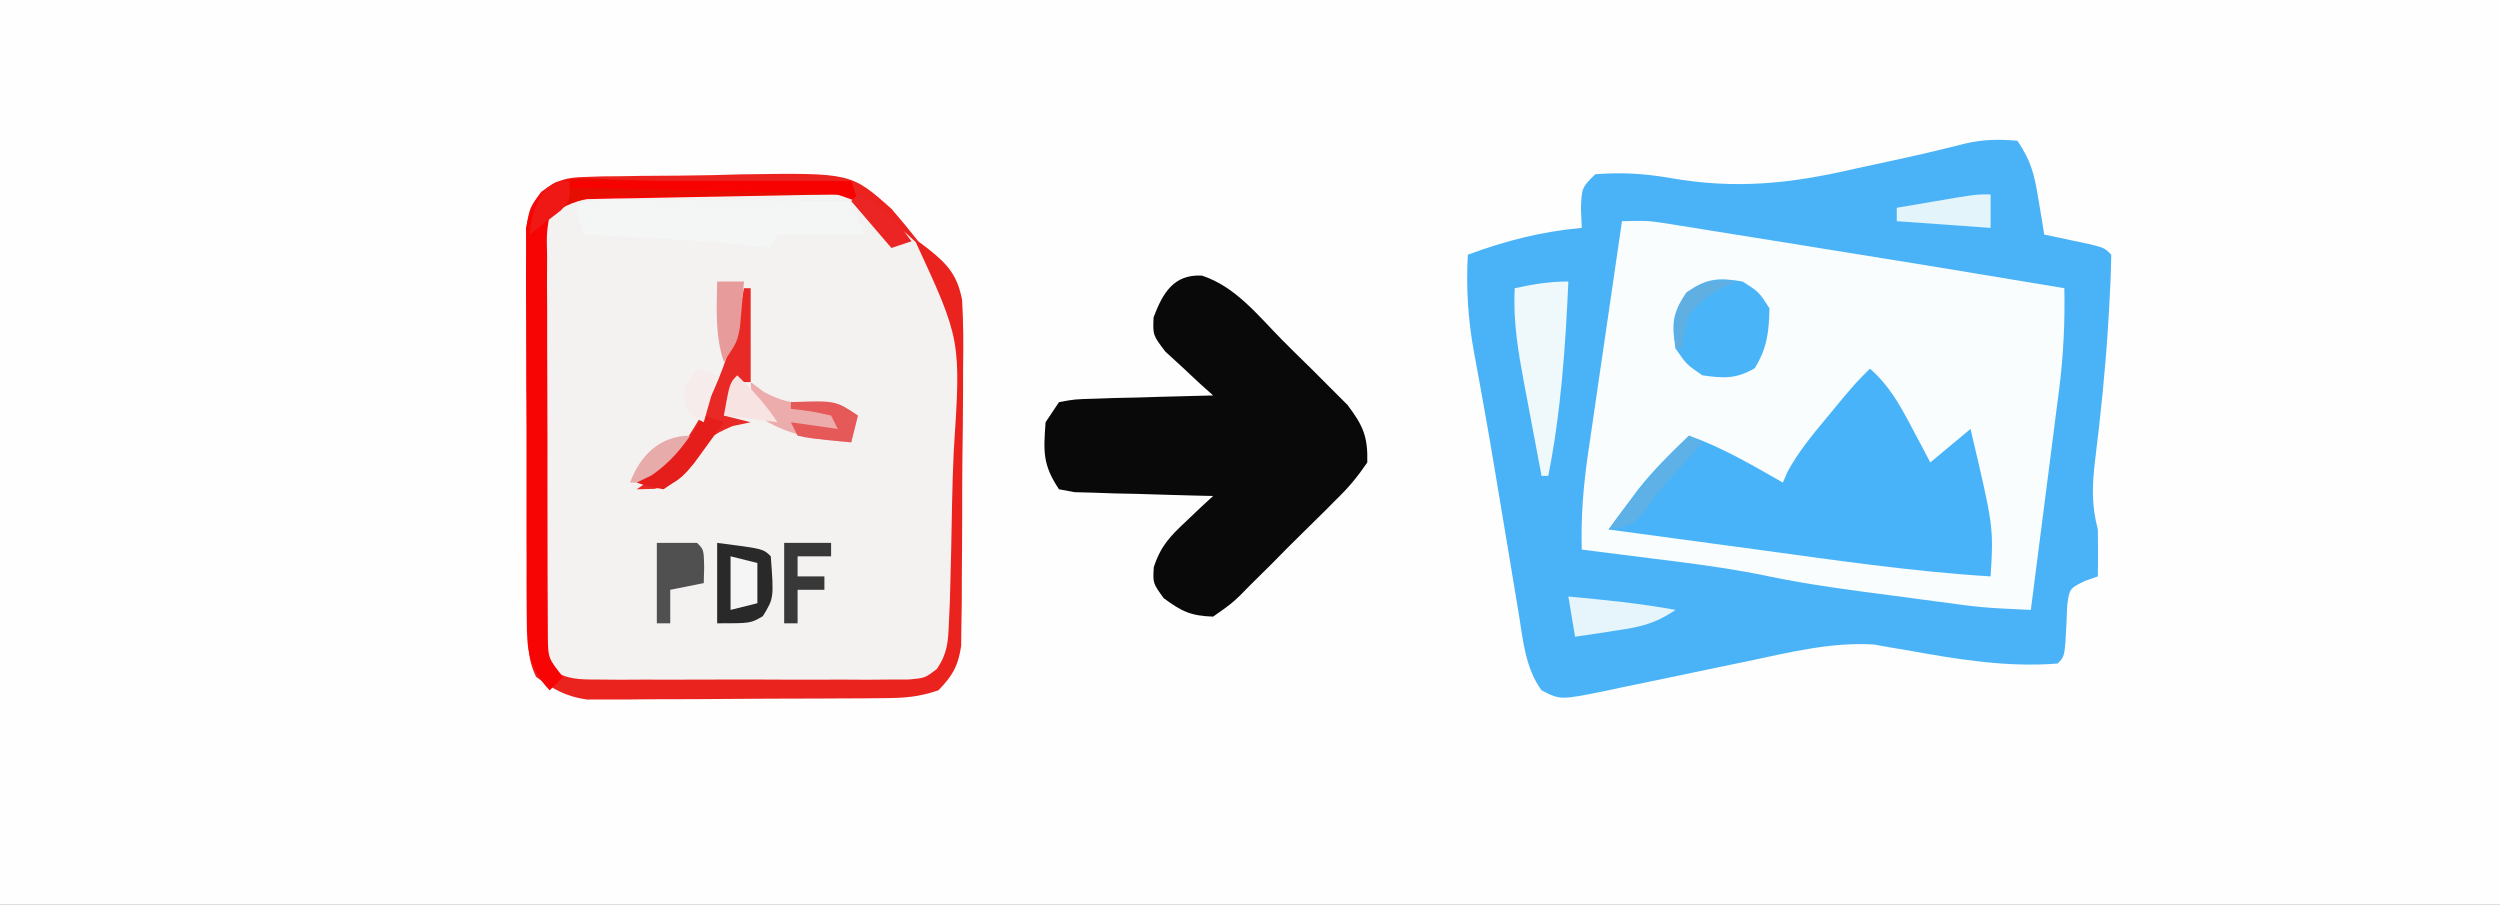 <?xml version="1.0" encoding="UTF-8"?>
<svg version="1.1" xmlns="http://www.w3.org/2000/svg" width="373" height="135">
<rect width="100%" height="100%" fill="#333333" stroke="none"/>
<path d="M0 0 C123.09 0 246.18 0 373 0 C373 44.55 373 89.1 373 135 C249.91 135 126.82 135 0 135 C0 90.45 0 45.9 0 0 Z " fill="#FEFEFE" transform="translate(0,0)"/>
<path d="M0 0 C2.097 3.146 2.52 5.015 3.125 8.688 C3.293 9.681 3.46 10.675 3.633 11.699 C3.754 12.458 3.875 13.218 4 14 C4.957 14.199 4.957 14.199 5.934 14.402 C6.76 14.579 7.586 14.756 8.438 14.938 C9.261 15.112 10.085 15.286 10.934 15.465 C13 16 13 16 14 17 C13.96 19.64 13.851 22.242 13.688 24.875 C13.642 25.67 13.596 26.465 13.549 27.284 C13.124 34.15 12.422 40.978 11.573 47.804 C11.135 51.53 11.055 54.404 12 58 C12.039 60.333 12.045 62.667 12 65 C11.354 65.226 10.708 65.451 10.043 65.684 C7.758 66.825 7.758 66.825 7.426 69.348 C7.37 70.692 7.37 70.692 7.312 72.062 C7.068 76.932 7.068 76.932 6 78 C-1.712 78.61 -9.118 77.338 -16.676 75.979 C-17.507 75.84 -18.339 75.701 -19.195 75.559 C-19.928 75.428 -20.66 75.297 -21.415 75.162 C-27.762 74.765 -34.117 76.352 -40.297 77.664 C-41.848 77.985 -43.398 78.305 -44.949 78.625 C-47.362 79.126 -49.773 79.63 -52.184 80.14 C-54.533 80.635 -56.883 81.119 -59.234 81.602 C-60.314 81.834 -60.314 81.834 -61.416 82.072 C-68.173 83.444 -68.173 83.444 -71 82 C-73.428 78.664 -73.76 74.538 -74.402 70.551 C-74.526 69.82 -74.649 69.089 -74.776 68.336 C-75.169 65.996 -75.554 63.654 -75.938 61.312 C-76.318 59.028 -76.701 56.743 -77.083 54.458 C-77.338 52.935 -77.591 51.412 -77.843 49.889 C-78.487 46.007 -79.151 42.131 -79.853 38.26 C-79.992 37.494 -80.13 36.729 -80.273 35.94 C-80.536 34.494 -80.802 33.047 -81.073 31.602 C-81.975 26.637 -82.274 22.03 -82 17 C-76.306 14.904 -71.048 13.55 -65 13 C-65.041 12.051 -65.082 11.102 -65.125 10.125 C-65 7 -65 7 -63 5 C-59.091 4.693 -55.668 4.883 -51.8 5.561 C-42.056 7.258 -33.998 6.437 -24.312 4.188 C-22.97 3.896 -21.627 3.606 -20.283 3.318 C-14.018 1.958 -14.018 1.958 -7.794 0.423 C-5.111 -0.21 -2.739 -0.238 0 0 Z " fill="#F9FDFD" transform="translate(301,21)"/>
<path d="M0 0 C1.273 -0.043 1.273 -0.043 2.571 -0.087 C3.481 -0.095 4.392 -0.102 5.33 -0.11 C6.277 -0.126 7.224 -0.141 8.2 -0.158 C10.206 -0.182 12.211 -0.196 14.217 -0.199 C17.261 -0.215 20.298 -0.301 23.341 -0.389 C39.643 -0.622 39.643 -0.622 45.689 4.773 C47.053 6.348 48.377 7.959 49.666 9.597 C50.178 9.988 50.69 10.38 51.218 10.783 C54.078 13.047 55.478 14.659 56.207 18.3 C56.41 21.718 56.418 25.087 56.357 28.511 C56.356 29.758 56.354 31.005 56.353 32.29 C56.341 35.594 56.302 38.896 56.252 42.199 C56.22 44.894 56.221 47.588 56.223 50.284 C56.222 53.505 56.195 56.727 56.169 59.948 C56.164 61.759 56.164 61.759 56.159 63.607 C56.131 65.289 56.131 65.289 56.101 67.006 C56.09 67.991 56.078 68.977 56.067 69.992 C55.599 73.031 54.793 74.402 52.666 76.597 C49.702 77.585 47.725 77.735 44.631 77.758 C43.606 77.768 42.581 77.777 41.526 77.787 C40.419 77.791 39.313 77.796 38.173 77.8 C37.035 77.806 35.897 77.811 34.725 77.817 C32.315 77.827 29.906 77.833 27.497 77.837 C23.812 77.847 20.128 77.878 16.443 77.909 C14.103 77.916 11.763 77.921 9.423 77.925 C8.321 77.937 7.219 77.95 6.083 77.962 C5.052 77.959 4.021 77.956 2.959 77.953 C2.055 77.957 1.152 77.961 0.221 77.964 C-2.9 77.516 -4.788 76.426 -7.334 74.597 C-8.751 71.764 -8.485 69.359 -8.511 66.191 C-8.518 65.534 -8.525 64.877 -8.531 64.2 C-8.551 62.022 -8.563 59.845 -8.573 57.667 C-8.577 56.924 -8.581 56.18 -8.585 55.415 C-8.606 51.481 -8.62 47.547 -8.63 43.613 C-8.641 39.548 -8.675 35.484 -8.715 31.42 C-8.741 28.296 -8.749 25.171 -8.753 22.047 C-8.758 20.549 -8.769 19.05 -8.788 17.552 C-8.812 15.455 -8.811 13.359 -8.804 11.261 C-8.81 10.068 -8.816 8.875 -8.822 7.646 C-8.334 4.597 -8.334 4.597 -6.576 2.218 C-4.12 0.442 -2.989 0.074 0 0 Z " fill="#F4F1F1" transform="translate(87.334,26.403)"/>
<path d="M0 0 C2.097 3.146 2.52 5.015 3.125 8.688 C3.293 9.681 3.46 10.675 3.633 11.699 C3.754 12.458 3.875 13.218 4 14 C4.957 14.199 4.957 14.199 5.934 14.402 C6.76 14.579 7.586 14.756 8.438 14.938 C9.261 15.112 10.085 15.286 10.934 15.465 C13 16 13 16 14 17 C13.96 19.64 13.851 22.242 13.688 24.875 C13.642 25.67 13.596 26.465 13.549 27.284 C13.124 34.15 12.422 40.978 11.573 47.804 C11.135 51.53 11.055 54.404 12 58 C12.039 60.333 12.045 62.667 12 65 C11.354 65.226 10.708 65.451 10.043 65.684 C7.758 66.825 7.758 66.825 7.426 69.348 C7.37 70.692 7.37 70.692 7.312 72.062 C7.068 76.932 7.068 76.932 6 78 C-1.712 78.61 -9.118 77.338 -16.676 75.979 C-17.507 75.84 -18.339 75.701 -19.195 75.559 C-19.928 75.428 -20.66 75.297 -21.415 75.162 C-27.762 74.765 -34.117 76.352 -40.297 77.664 C-41.848 77.985 -43.398 78.305 -44.949 78.625 C-47.362 79.126 -49.773 79.63 -52.184 80.14 C-54.533 80.635 -56.883 81.119 -59.234 81.602 C-60.314 81.834 -60.314 81.834 -61.416 82.072 C-68.173 83.444 -68.173 83.444 -71 82 C-73.428 78.664 -73.76 74.538 -74.402 70.551 C-74.526 69.82 -74.649 69.089 -74.776 68.336 C-75.169 65.996 -75.554 63.654 -75.938 61.312 C-76.318 59.028 -76.701 56.743 -77.083 54.458 C-77.338 52.935 -77.591 51.412 -77.843 49.889 C-78.487 46.007 -79.151 42.131 -79.853 38.26 C-79.992 37.494 -80.13 36.729 -80.273 35.94 C-80.536 34.494 -80.802 33.047 -81.073 31.602 C-81.975 26.637 -82.274 22.03 -82 17 C-76.306 14.904 -71.048 13.55 -65 13 C-65.041 12.051 -65.082 11.102 -65.125 10.125 C-65 7 -65 7 -63 5 C-59.091 4.693 -55.668 4.883 -51.8 5.561 C-42.056 7.258 -33.998 6.437 -24.312 4.188 C-22.97 3.896 -21.627 3.606 -20.283 3.318 C-14.018 1.958 -14.018 1.958 -7.794 0.423 C-5.111 -0.21 -2.739 -0.238 0 0 Z M-59 12 C-59.861 17.852 -60.715 23.706 -61.563 29.56 C-61.853 31.549 -62.144 33.539 -62.437 35.528 C-62.858 38.394 -63.273 41.261 -63.688 44.129 C-63.819 45.011 -63.95 45.894 -64.085 46.803 C-64.77 51.593 -65.138 56.162 -65 61 C-64.356 61.08 -63.711 61.161 -63.047 61.244 C-60.073 61.617 -57.099 61.996 -54.125 62.375 C-52.605 62.564 -52.605 62.564 -51.055 62.758 C-46.4 63.355 -41.796 63.999 -37.203 64.969 C-31.064 66.251 -24.864 67.047 -18.648 67.86 C-16.607 68.127 -14.567 68.401 -12.527 68.676 C-5.287 69.661 -5.287 69.661 2 70 C2.719 64.451 3.43 58.901 4.136 53.35 C4.377 51.464 4.619 49.579 4.864 47.693 C5.216 44.973 5.562 42.252 5.906 39.531 C6.016 38.698 6.125 37.864 6.238 37.005 C6.869 31.959 7.102 27.085 7 22 C-5.637 19.876 -18.283 17.806 -30.937 15.783 C-32.921 15.465 -34.905 15.146 -36.888 14.826 C-39.797 14.356 -42.707 13.891 -45.617 13.426 C-46.503 13.282 -47.388 13.138 -48.3 12.99 C-49.123 12.86 -49.945 12.729 -50.792 12.595 C-51.511 12.48 -52.229 12.364 -52.97 12.246 C-55.321 11.92 -55.321 11.92 -59 12 Z " fill="#4AB3F7" transform="translate(301,21)"/>
<path d="M0 0 C5.034 1.659 8.316 5.897 11.969 9.6 C13.419 11.063 14.891 12.501 16.366 13.938 C17.288 14.862 18.21 15.785 19.159 16.737 C20.002 17.579 20.845 18.421 21.713 19.289 C24.039 22.363 24.776 24.019 24.675 27.882 C23.146 30.12 21.832 31.686 19.917 33.534 C19.417 34.038 18.917 34.543 18.402 35.062 C17.342 36.122 16.274 37.173 15.198 38.216 C13.553 39.816 11.945 41.448 10.339 43.087 C9.304 44.113 8.268 45.137 7.229 46.159 C6.509 46.893 6.509 46.893 5.774 47.642 C4.37 48.979 4.37 48.979 1.675 50.882 C-1.679 50.763 -2.996 50.124 -5.7 48.132 C-7.325 45.882 -7.325 45.882 -7.181 43.51 C-6.137 40.302 -4.713 38.863 -2.263 36.569 C-1.529 35.872 -0.796 35.174 -0.04 34.456 C0.526 33.936 1.092 33.417 1.675 32.882 C0.989 32.867 0.302 32.852 -0.405 32.837 C-3.504 32.763 -6.602 32.666 -9.7 32.569 C-10.78 32.547 -11.861 32.524 -12.974 32.501 C-14.521 32.448 -14.521 32.448 -16.099 32.393 C-17.528 32.354 -17.528 32.354 -18.987 32.314 C-19.758 32.171 -20.53 32.029 -21.325 31.882 C-23.783 28.194 -23.636 26.238 -23.325 21.882 C-22.335 20.397 -22.335 20.397 -21.325 18.882 C-18.987 18.449 -18.987 18.449 -16.099 18.37 C-14.552 18.317 -14.552 18.317 -12.974 18.262 C-11.893 18.24 -10.813 18.217 -9.7 18.194 C-8.068 18.143 -8.068 18.143 -6.403 18.091 C-3.711 18.008 -1.018 17.939 1.675 17.882 C1.014 17.29 0.352 16.698 -0.329 16.089 C-1.173 15.298 -2.018 14.508 -2.888 13.694 C-3.735 12.917 -4.582 12.139 -5.454 11.339 C-7.325 8.882 -7.325 8.882 -7.212 6.229 C-5.83 2.572 -4.197 -0.214 0 0 Z " fill="#090909" transform="translate(179.325,41.118)"/>
<path d="M0 0 C2.86 2.516 4.415 5.339 6.188 8.688 C6.717 9.681 7.247 10.675 7.793 11.699 C8.191 12.458 8.59 13.218 9 14 C10.98 12.35 12.96 10.7 15 9 C18.444 23.597 18.444 23.597 18 31 C6.18 30.274 -5.524 28.53 -17.25 26.938 C-19.363 26.653 -21.477 26.368 -23.59 26.084 C-28.727 25.392 -33.864 24.697 -39 24 C-38.073 22.737 -37.143 21.477 -36.211 20.219 C-35.693 19.517 -35.175 18.815 -34.642 18.092 C-32.317 15.13 -29.725 12.595 -27 10 C-22.028 11.764 -17.566 14.394 -13 17 C-12.763 16.456 -12.526 15.912 -12.281 15.352 C-10.666 12.387 -8.655 9.971 -6.5 7.375 C-5.706 6.413 -4.912 5.452 -4.094 4.461 C-2 2 -2 2 0 0 Z " fill="#48B3F9" transform="translate(279,55)"/>
<path d="M0 0 C1.273 -0.043 1.273 -0.043 2.571 -0.087 C3.481 -0.095 4.392 -0.102 5.33 -0.11 C6.277 -0.126 7.224 -0.141 8.2 -0.158 C10.206 -0.182 12.211 -0.196 14.217 -0.199 C17.261 -0.215 20.298 -0.301 23.341 -0.389 C39.643 -0.622 39.643 -0.622 45.689 4.773 C47.053 6.348 48.377 7.959 49.666 9.597 C50.178 9.988 50.69 10.38 51.218 10.783 C54.078 13.047 55.478 14.659 56.207 18.3 C56.41 21.718 56.418 25.087 56.357 28.511 C56.356 29.758 56.354 31.005 56.353 32.29 C56.341 35.594 56.302 38.896 56.252 42.199 C56.22 44.894 56.221 47.588 56.223 50.284 C56.222 53.505 56.195 56.727 56.169 59.948 C56.164 61.759 56.164 61.759 56.159 63.607 C56.131 65.289 56.131 65.289 56.101 67.006 C56.09 67.991 56.078 68.977 56.067 69.992 C55.599 73.031 54.793 74.402 52.666 76.597 C49.702 77.585 47.725 77.735 44.631 77.758 C43.606 77.768 42.581 77.777 41.526 77.787 C40.419 77.791 39.313 77.796 38.173 77.8 C37.035 77.806 35.897 77.811 34.725 77.817 C32.315 77.827 29.906 77.833 27.497 77.837 C23.812 77.847 20.128 77.878 16.443 77.909 C14.103 77.916 11.763 77.921 9.423 77.925 C8.321 77.937 7.219 77.95 6.083 77.962 C5.052 77.959 4.021 77.956 2.959 77.953 C2.055 77.957 1.152 77.961 0.221 77.964 C-2.9 77.516 -4.788 76.426 -7.334 74.597 C-8.751 71.764 -8.485 69.359 -8.511 66.191 C-8.518 65.534 -8.525 64.877 -8.531 64.2 C-8.551 62.022 -8.563 59.845 -8.573 57.667 C-8.577 56.924 -8.581 56.18 -8.585 55.415 C-8.606 51.481 -8.62 47.547 -8.63 43.613 C-8.641 39.548 -8.675 35.484 -8.715 31.42 C-8.741 28.296 -8.749 25.171 -8.753 22.047 C-8.758 20.549 -8.769 19.05 -8.788 17.552 C-8.812 15.455 -8.811 13.359 -8.804 11.261 C-8.81 10.068 -8.816 8.875 -8.822 7.646 C-8.334 4.597 -8.334 4.597 -6.576 2.218 C-4.12 0.442 -2.989 0.074 0 0 Z M-6.334 5.597 C-6.937 8.537 -6.937 8.537 -6.836 11.948 C-6.846 13.26 -6.855 14.571 -6.865 15.923 C-6.854 17.356 -6.843 18.789 -6.831 20.222 C-6.831 21.69 -6.832 23.158 -6.835 24.627 C-6.836 27.704 -6.824 30.78 -6.801 33.857 C-6.773 37.801 -6.775 41.745 -6.788 45.69 C-6.795 48.722 -6.787 51.753 -6.775 54.785 C-6.77 56.24 -6.77 57.694 -6.774 59.148 C-6.777 61.181 -6.758 63.213 -6.739 65.245 C-6.733 66.402 -6.728 67.559 -6.722 68.751 C-6.542 71.561 -6.542 71.561 -5.137 73.47 C-2.688 75.001 -0.967 74.978 1.916 74.985 C2.987 74.995 4.058 75.004 5.162 75.014 C6.318 75.008 7.474 75.002 8.666 74.995 C10.446 75 10.446 75 12.263 75.004 C14.775 75.006 17.287 75.001 19.798 74.988 C23.65 74.972 27.501 74.988 31.353 75.007 C33.791 75.005 36.228 75.001 38.666 74.995 C40.4 75.004 40.4 75.004 42.169 75.014 C43.241 75.004 44.312 74.995 45.416 74.985 C46.359 74.983 47.303 74.98 48.275 74.978 C50.685 74.765 50.685 74.765 52.457 73.396 C54.067 70.999 54.124 69.309 54.244 66.43 C54.316 64.846 54.316 64.846 54.39 63.231 C54.524 58.367 54.647 53.506 54.716 48.641 C54.765 46.089 54.847 43.537 54.962 40.987 C56.049 24.339 56.049 24.339 49.296 9.717 C42.368 3.016 35.162 1.113 25.684 1.129 C22.945 1.221 20.214 1.377 17.478 1.534 C15.605 1.579 13.732 1.618 11.859 1.65 C8.452 1.742 5.047 1.836 1.645 2.034 C0.971 2.07 0.297 2.105 -0.398 2.142 C-3.087 2.774 -4.417 3.594 -6.334 5.597 Z " fill="#EB231E" transform="translate(87.334,26.403)"/>
<path d="M0 0 C1.687 0 3.375 0.006 5.062 0.016 C6.392 0.018 6.392 0.018 7.748 0.02 C10.591 0.026 13.434 0.038 16.277 0.051 C18.2 0.056 20.122 0.061 22.045 0.065 C26.768 0.076 31.491 0.093 36.215 0.114 C36.875 1.764 37.535 3.414 38.215 5.114 C33.925 5.114 29.635 5.114 25.215 5.114 C24.885 5.774 24.555 6.434 24.215 7.114 C22.936 6.969 21.657 6.825 20.34 6.676 C12.319 5.865 4.263 5.526 -3.785 5.114 C-4.348 3.176 -4.348 3.176 -4.785 1.114 C-3.785 0.114 -3.785 0.114 0 0 Z " fill="#F4F6F5" transform="translate(90.785,29.886)"/>
<path d="M0 0 C0.841 0.02 1.681 0.041 2.547 0.062 C3.445 0.104 4.343 0.147 5.269 0.19 C6.195 0.218 7.122 0.246 8.076 0.275 C11.032 0.368 13.986 0.49 16.94 0.612 C18.946 0.681 20.951 0.747 22.956 0.812 C27.869 0.974 32.779 1.161 37.69 1.362 C37.69 1.692 37.69 2.022 37.69 2.362 C36.494 2.382 35.298 2.402 34.066 2.422 C29.632 2.498 25.199 2.587 20.765 2.68 C18.846 2.718 16.926 2.753 15.007 2.784 C12.249 2.83 9.491 2.888 6.733 2.948 C5.444 2.966 5.444 2.966 4.129 2.983 C3.328 3.003 2.528 3.023 1.703 3.043 C0.999 3.057 0.295 3.07 -0.43 3.084 C-2.641 3.275 -2.641 3.275 -5.31 5.362 C-5.764 8.21 -5.764 8.21 -5.682 11.6 C-5.688 12.912 -5.694 14.223 -5.701 15.575 C-5.692 17.013 -5.683 18.451 -5.673 19.89 C-5.672 21.359 -5.673 22.829 -5.674 24.299 C-5.674 27.381 -5.664 30.464 -5.646 33.547 C-5.623 37.499 -5.623 41.451 -5.629 45.404 C-5.633 48.44 -5.626 51.476 -5.616 54.512 C-5.612 55.969 -5.611 57.426 -5.613 58.883 C-5.613 60.921 -5.599 62.958 -5.584 64.995 C-5.58 66.155 -5.575 67.314 -5.57 68.509 C-5.52 71.563 -5.52 71.563 -3.31 74.362 C-4.3 75.352 -4.3 75.352 -5.31 76.362 C-8.526 72.905 -8.692 70.374 -8.714 65.729 C-8.72 65.072 -8.727 64.415 -8.734 63.737 C-8.753 61.57 -8.749 59.404 -8.743 57.237 C-8.748 55.728 -8.753 54.219 -8.759 52.709 C-8.768 49.549 -8.766 46.388 -8.756 43.228 C-8.744 39.179 -8.764 35.131 -8.794 31.082 C-8.812 27.966 -8.812 24.85 -8.806 21.734 C-8.806 20.242 -8.812 18.749 -8.824 17.256 C-8.839 15.169 -8.828 13.083 -8.811 10.995 C-8.811 9.808 -8.811 8.621 -8.811 7.398 C-7.955 2.215 -5.232 -0.189 0 0 Z " fill="#F70404" transform="translate(87.31,26.638)"/>
<path d="M0 0 C2.438 1.562 2.438 1.562 4 4 C3.939 7.496 3.653 9.935 1.812 12.938 C-0.956 14.56 -2.855 14.449 -6 14 C-8.375 12.375 -8.375 12.375 -10 10 C-10.612 6.328 -10.487 4.712 -8.375 1.625 C-5.288 -0.487 -3.672 -0.612 0 0 Z " fill="#4AB4F9" transform="translate(260,42)"/>
<path d="M0 0 C-0.441 9.798 -1.086 19.354 -3 29 C-3.33 29 -3.66 29 -4 29 C-4.675 25.46 -5.339 21.918 -6 18.375 C-6.191 17.376 -6.382 16.377 -6.578 15.348 C-7.475 10.509 -8.27 5.946 -8 1 C-5.237 0.403 -2.84 0 0 0 Z " fill="#EFF9FC" transform="translate(234,42)"/>
<path d="M0 0 C6.875 0.875 6.875 0.875 8 2 C8.463 8.245 8.463 8.245 6.812 10.938 C5 12 5 12 0 12 C0 8.04 0 4.08 0 0 Z " fill="#292929" transform="translate(107,81)"/>
<path d="M0 0 C0.33 0 0.66 0 1 0 C1 4.62 1 9.24 1 14 C0.34 14 -0.32 14 -1 14 C-1.66 15.65 -2.32 17.3 -3 19 C-1.68 19.33 -0.36 19.66 1 20 C0.113 20.186 -0.774 20.371 -1.688 20.562 C-5.14 22.061 -5.614 22.564 -7.5 25.562 C-9.417 28.572 -9.656 28.903 -13.312 29.938 C-14.199 29.958 -15.086 29.979 -16 30 C-15.278 29.505 -14.556 29.01 -13.812 28.5 C-5.942 21.504 -1.741 10.202 0 0 Z " fill="#E82926" transform="translate(111,43)"/>
<path d="M0 0 C0.66 0.495 1.32 0.99 2 1.5 C4.964 2.982 5.967 3.162 9.125 3.062 C13 3 13 3 16 5 C15.67 6.32 15.34 7.64 15 9 C9.725 8.545 5.485 8.063 1 5 C0.125 2.312 0.125 2.312 0 0 Z " fill="#ECACAC" transform="translate(112,57)"/>
<path d="M0 0 C0.841 0.02 1.681 0.04 2.547 0.061 C3.451 0.099 4.354 0.136 5.284 0.175 C6.676 0.214 6.676 0.214 8.097 0.255 C11.062 0.342 14.027 0.452 16.991 0.561 C19.001 0.625 21.011 0.686 23.021 0.747 C27.949 0.898 32.877 1.068 37.804 1.249 C37.804 1.579 37.804 1.909 37.804 2.249 C36.034 2.255 36.034 2.255 34.227 2.261 C29.832 2.283 25.438 2.337 21.044 2.401 C19.145 2.425 17.246 2.439 15.346 2.444 C12.61 2.454 9.876 2.495 7.14 2.542 C5.874 2.536 5.874 2.536 4.582 2.53 C-1.369 2.676 -4.012 3.997 -8.196 8.249 C-7.454 2.758 -5.857 -0.193 0 0 Z " fill="#E50E00" transform="translate(87.196,26.751)"/>
<path d="M0 0 C1.98 0 3.96 0 6 0 C7 1 7 1 7.062 3.562 C7.042 4.367 7.021 5.171 7 6 C5.35 6.33 3.7 6.66 2 7 C2 8.65 2 10.3 2 12 C1.34 12 0.68 12 0 12 C0 8.04 0 4.08 0 0 Z " fill="#505050" transform="translate(98,81)"/>
<path d="M0 0 C5.369 0.499 10.692 1.022 16 2 C12.719 4.187 10.669 4.544 6.812 5.125 C5.726 5.293 4.639 5.46 3.52 5.633 C2.688 5.754 1.857 5.875 1 6 C0.67 4.02 0.34 2.04 0 0 Z " fill="#E6F5FB" transform="translate(234,89)"/>
<path d="M0 0 C13.86 0 27.72 0 42 0 C42.495 1.485 42.495 1.485 43 3 C42.01 2.67 41.02 2.34 40 2 C38.665 1.888 37.326 1.824 35.988 1.795 C34.787 1.765 34.787 1.765 33.561 1.734 C32.702 1.718 31.843 1.701 30.957 1.684 C30.073 1.663 29.19 1.642 28.279 1.621 C25.457 1.555 22.635 1.496 19.812 1.438 C17.899 1.394 15.986 1.351 14.072 1.307 C9.382 1.2 4.691 1.098 0 1 C0 0.67 0 0.34 0 0 Z " fill="#F70101" transform="translate(85,27)"/>
<path d="M0 0 C0 1.65 0 3.3 0 5 C-6.93 4.505 -6.93 4.505 -14 4 C-14 3.34 -14 2.68 -14 2 C-12.042 1.665 -10.084 1.332 -8.125 1 C-6.489 0.722 -6.489 0.722 -4.82 0.438 C-2 0 -2 0 0 0 Z " fill="#E3F4FB" transform="translate(297,29)"/>
<path d="M0 0 C2.31 0 4.62 0 7 0 C7 0.66 7 1.32 7 2 C5.35 2 3.7 2 2 2 C2 2.99 2 3.98 2 5 C3.32 5 4.64 5 6 5 C6 5.66 6 6.32 6 7 C4.68 7 3.36 7 2 7 C2 8.65 2 10.3 2 12 C1.34 12 0.68 12 0 12 C0 8.04 0 4.08 0 0 Z " fill="#383838" transform="translate(117,81)"/>
<path d="M0 0 C0.66 0.33 1.32 0.66 2 1 C1.529 1.531 1.059 2.062 0.574 2.609 C-0.048 3.316 -0.671 4.022 -1.312 4.75 C-1.927 5.446 -2.542 6.142 -3.176 6.859 C-5.025 8.948 -5.025 8.948 -6.48 11.203 C-8.249 13.294 -9.332 13.632 -12 14 C-8.342 8.889 -4.554 4.337 0 0 Z " fill="#5DB1E6" transform="translate(252,65)"/>
<path d="M0 0 C1.32 0 2.64 0 4 0 C3.885 1.438 3.758 2.876 3.625 4.312 C3.555 5.113 3.486 5.914 3.414 6.738 C3 9 3 9 1 12 C-0.327 8.019 -0.069 4.15 0 0 Z " fill="#E79B9A" transform="translate(107,42)"/>
<path d="M0 0 C6.625 -0.25 6.625 -0.25 10 2 C9.67 3.32 9.34 4.64 9 6 C2.848 5.414 2.848 5.414 1 5 C0.67 4.34 0.34 3.68 0 3 C2.31 3.33 4.62 3.66 7 4 C6.67 3.34 6.34 2.68 6 2 C2.971 1.342 2.971 1.342 0 1 C0 0.67 0 0.34 0 0 Z " fill="#E55958" transform="translate(118,60)"/>
<path d="M0 0 C1.32 0.33 2.64 0.66 4 1 C4 2.98 4 4.96 4 7 C2.68 7.33 1.36 7.66 0 8 C0 5.36 0 2.72 0 0 Z " fill="#F5F5F5" transform="translate(109,83)"/>
<path d="M0 0 C-1.282 2.86 -2.492 5.07 -5 7 C-6.32 7 -7.64 7 -9 7 C-7.458 2.934 -4.568 0 0 0 Z " fill="#E7ABAA" transform="translate(103,65)"/>
<path d="M0 0 C0.99 0.33 1.98 0.66 3 1 C2.069 2.296 1.13 3.587 0.188 4.875 C-0.335 5.594 -0.857 6.314 -1.395 7.055 C-3 9 -3 9 -6 11 C-8.188 10.625 -8.188 10.625 -10 10 C-9.278 9.649 -8.556 9.299 -7.812 8.938 C-4.164 6.424 -2.435 3.687 0 0 Z " fill="#E61E1B" transform="translate(105,62)"/>
<path d="M0 0 C2.335 2.257 4.187 4.281 6 7 C3.36 6.67 0.72 6.34 -2 6 C-1.125 1.125 -1.125 1.125 0 0 Z " fill="#F7E3E2" transform="translate(110,56)"/>
<path d="M0 0 C3.795 1.491 5.61 3.757 8 7 C7.01 7.33 6.02 7.66 5 8 C3.02 5.69 1.04 3.38 -1 1 C-0.67 0.67 -0.34 0.34 0 0 Z " fill="#EB2524" transform="translate(128,29)"/>
<path d="M0 0 C0.99 0.33 1.98 0.66 3 1 C2.34 3.31 1.68 5.62 1 8 C-1 7 -1 7 -1.75 5.125 C-2 3 -2 3 0 0 Z " fill="#F5ECEB" transform="translate(104,55)"/>
<path d="M0 0 C-0.598 0.268 -1.196 0.536 -1.812 0.812 C-4.066 2.036 -5.429 2.98 -7 5 C-7.722 7.606 -7.722 7.606 -8 10 C-8.33 10 -8.66 10 -9 10 C-9.325 6.422 -9.43 4.605 -7.312 1.625 C-4.612 -0.273 -3.229 -0.359 0 0 Z " fill="#60AFE3" transform="translate(259,42)"/>
<path d="M0 0 C0 3 0 3 -1.312 4.387 C-2.875 5.591 -4.438 6.796 -6 8 C-5.624 5.218 -5.327 3.412 -3.562 1.188 C-2 0 -2 0 0 0 Z " fill="#EF1814" transform="translate(85,27)"/>
</svg>
